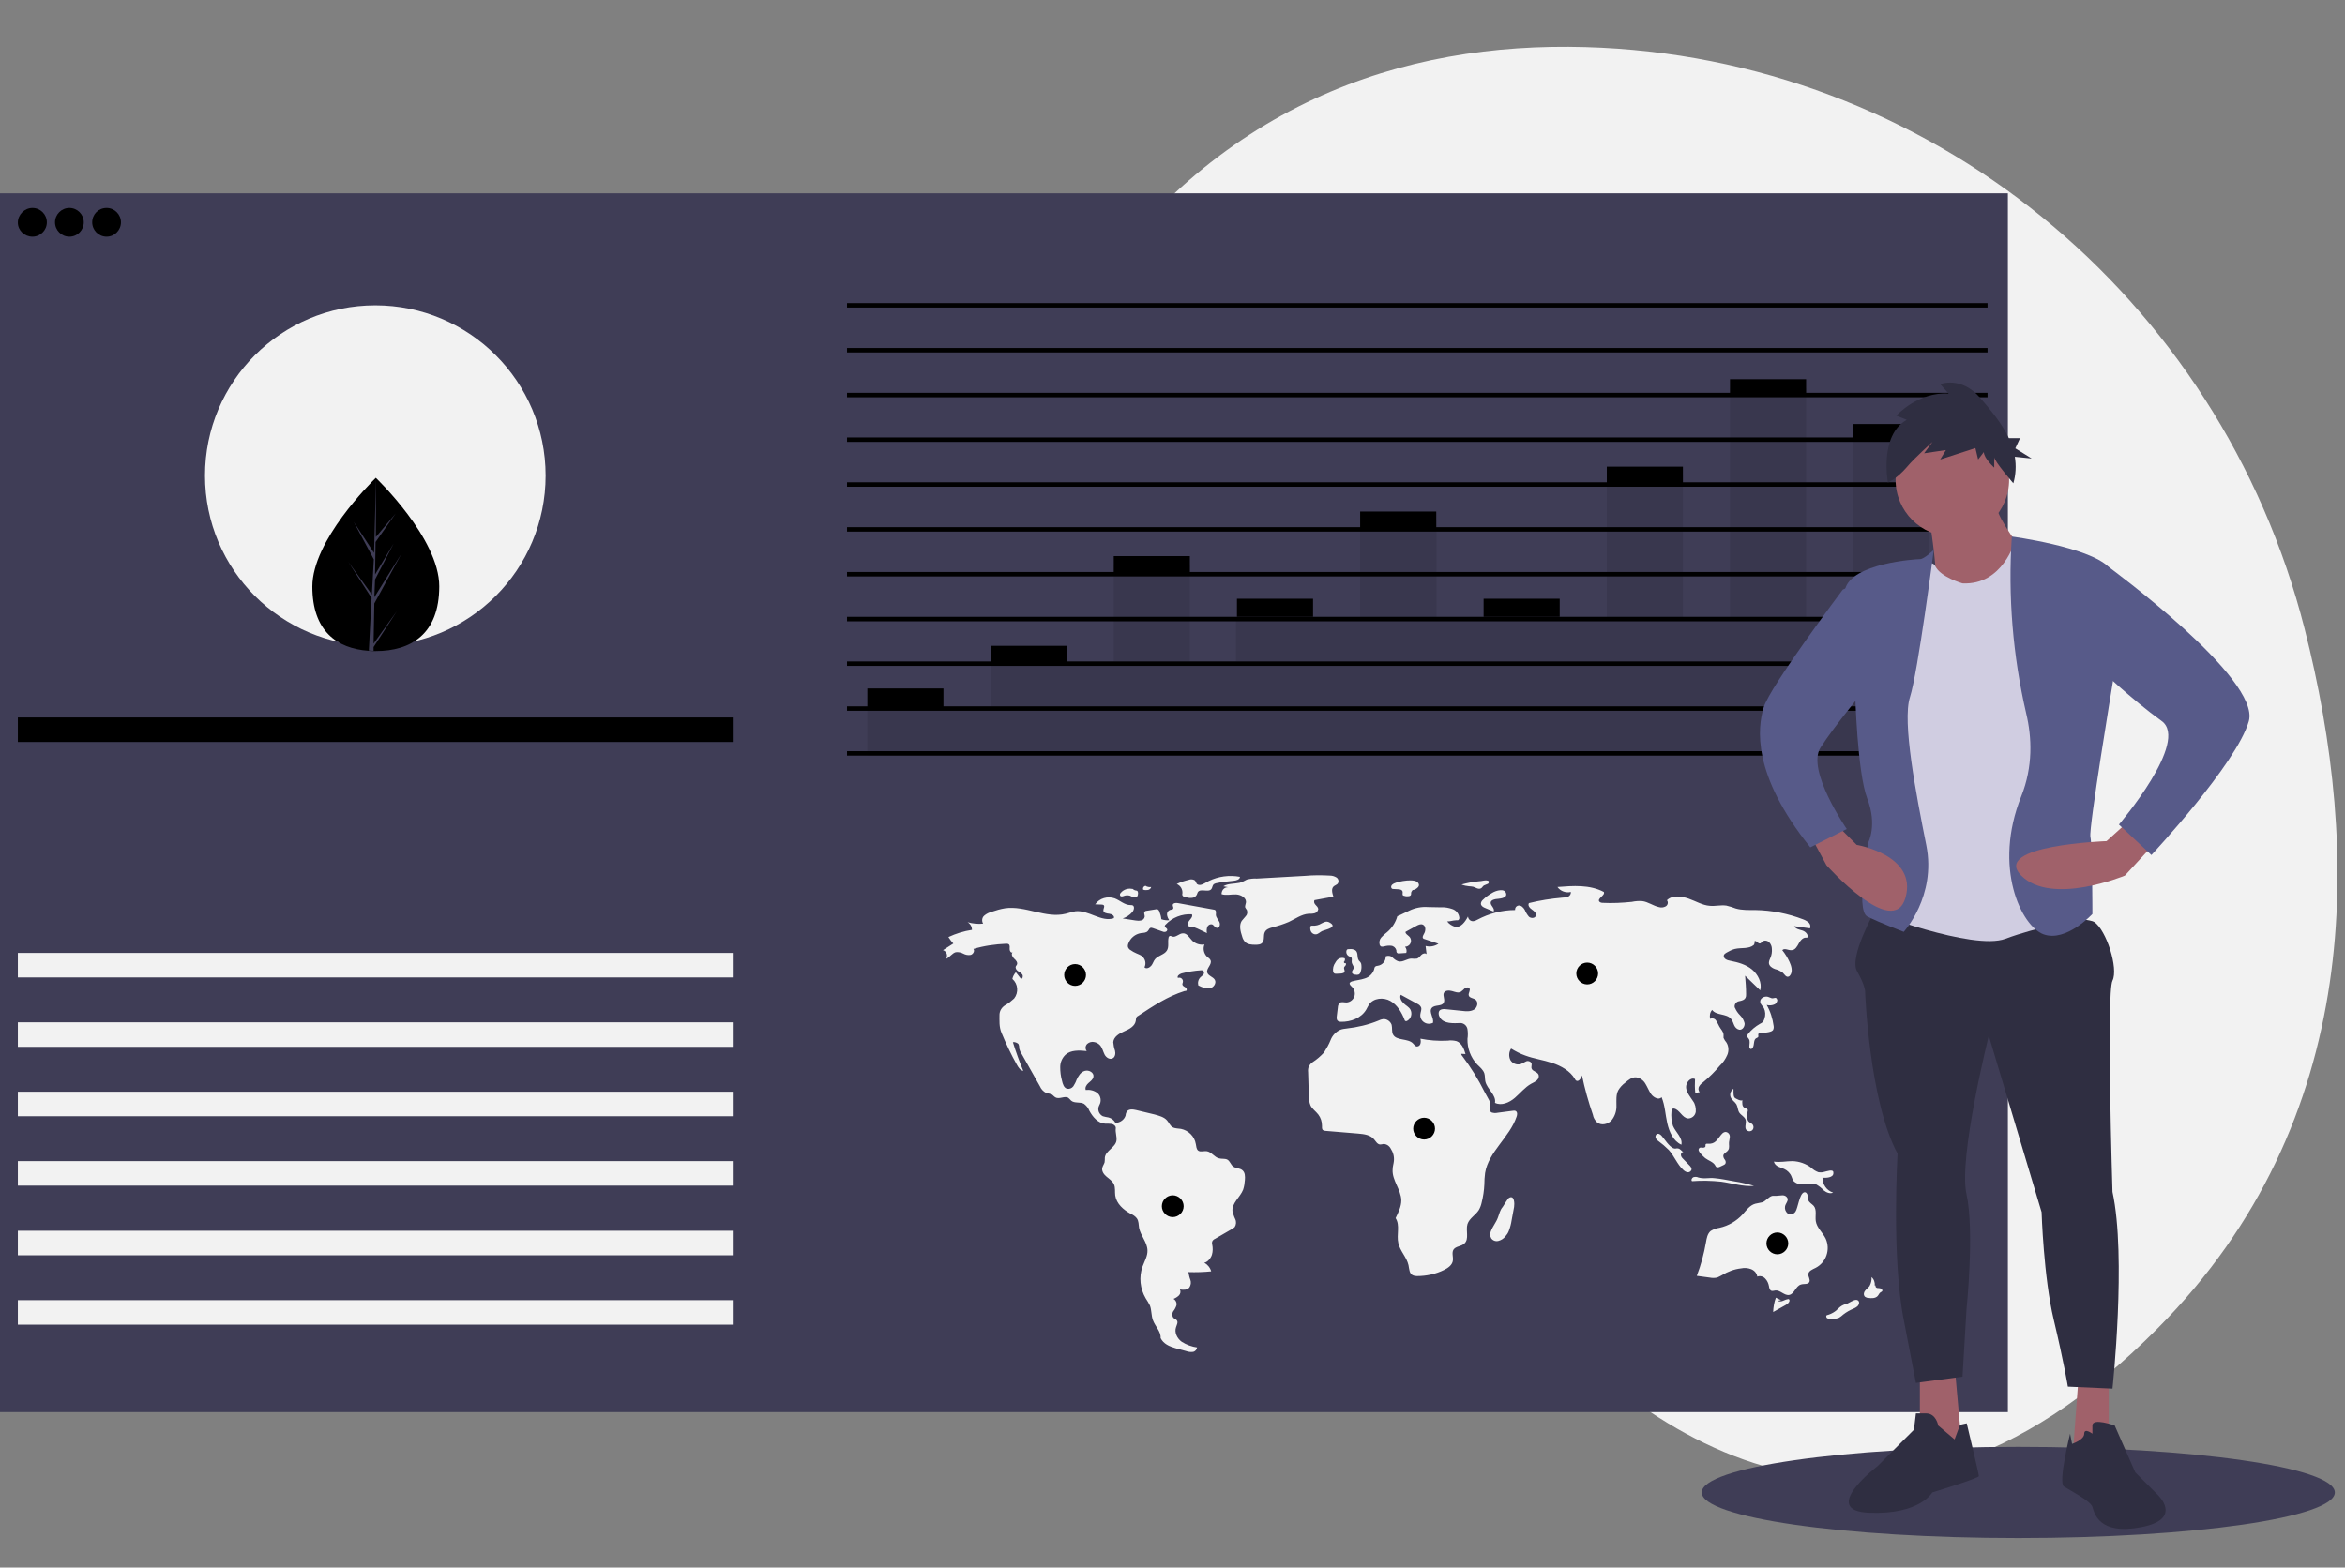 <svg version="1.1" id="b0a37f3a-1907-4368-876c-1460423e9ec9" xmlns="http://www.w3.org/2000/svg" x="0" y="0" viewBox="0 0 946 632.5" xml:space="preserve"><rect x="0" y="0" width="946" height="632.5" fill="#808080" stroke="none"/><style>.st0{fill:#f2f2f2}.st1{fill:#3f3d56}.st4{fill:#a0616a}.st5{fill:#2f2e41}.st7{fill:#575a89}</style><path class="st0" d="M929.7 253.7C895.6 119.6 777.9 22.9 639.6 19c-73.1-2.1-150 22.2-206 107-100.1 151.6 6.2 256.4 80.2 306.2 35.8 24.1 68 53.1 95.8 86.1 50 59.4 146.3 133.2 260.9 17.6 83.2-83.8 81.9-193 59.2-282.2z"/><ellipse class="st1" cx="814.2" cy="602.2" rx="127.7" ry="18.4"/><g id="面板_1_"><path id="面板" class="st1" d="M0 78h810v491.8H0z"/><path id="白杆" class="st0" d="M7.2 384.5h288.4v9.9H7.2v-9.9zm0 28h288.4v9.9H7.2v-9.9zm0 28h288.4v9.9H7.2v-9.9zm0 28h288.4v9.9H7.2v-9.9zm0 28.1h288.4v9.9H7.2v-9.9zm0 28h288.4v9.9H7.2v-9.9z"/><path id="地图" class="st0" d="M468.5 370.9c-.1-1.1-.4-2.1-.8-3.1-.1-.4-.4-.7-.7-.9-.2-.1-.5-.1-.7 0l-3.7.6c-.3 0-.6.1-.8.3-.5.5 0 1.3 0 2-.1.8-.7 1.5-1.5 1.6-.8.2-1.6.1-2.3 0l-5.1-.8c1.5-.5 2.9-1.4 3.9-2.6.7-.8 1-2.3.1-2.7-.3-.1-.6-.1-.9-.1-2.3 0-4.2-1.9-6.3-2.7-2.9-1-6.1-.1-7.9 2.4l2.7.1c.3 0 .5.1.7.2.6.5-.1 1.4-.1 2.2.1 1 1.4 1.2 2.4 1.3s2.3.9 1.8 1.8c-5 1.7-10.2-3.4-15.5-2.8-1.3.3-2.6.6-3.9 1-8 2-16.3-3.4-24.5-2.2-1.8.3-3.6.8-5.3 1.4-1.1.3-2.2.8-3.1 1.6-.9.8-1 2.2-.4 3.2-2.1.2-4.2 0-6.3-.6 1.1.6 1.8 1.8 1.8 3.1-3.3.5-6.5 1.5-9.5 2.9.6.9 1.2 1.8 2 2.6l-4.2 2.7c1.3.4 1.9 1.7 1.5 3-.1.2-.1.3-.2.5 1.5-.7 2.4-2.3 3.9-2.7 1-.1 2.1.1 3 .6s2 .7 3 .5c1-.3 1.7-1.6 1.1-2.4 4.3-1.3 8.7-1.9 13.2-2.1.3 0 .7 0 1 .2.6.4.4 1.3.4 2s.5 1.6 1.2 1.3c-.7.6-.1 1.9.6 2.5s1.6 1.6 1.1 2.5c-.1.2-.3.4-.4.6-.3.7.2 1.5.8 1.9.7.4 1.3.8 1.8 1.4.4.6.2 1.7-.5 1.8l-2.1-2.7c-.7.8-1.2 1.7-1.4 2.7 2.3 2 2.6 5.5.7 7.9-1.1 1-2.3 2-3.6 2.7-1.3.8-2.2 2.1-2.3 3.7 0 2.6-.2 5 .8 7.4 1.8 4.4 3.9 8.8 6.2 12.9.6 1.1 1.4 2.3 2.6 2.5-1.6-3.8-3-7.7-4.2-11.6.8-.1 1.6.2 2.2.7.3.6.4 1.3.4 2 .2.6.4 1.3.8 1.8l7.5 13.3c.5 1.2 1.4 2.1 2.5 2.7.8.1 1.6.4 2.3.6.5.3.9.9 1.5 1.2 1.6.9 3.8-.8 5.2.2.4.3.7.7 1.1 1.1 1.4 1.2 3.6.4 5.2 1.3.9.7 1.7 1.6 2.1 2.7 1.4 2.6 3.5 5.1 6.4 5.3.9 0 1.8 0 2.7.1.9.2 1.8 1 1.6 1.9-.2 1.5.5 3.2.3 4.8-.4 2.8-4.4 4.1-4.7 6.9 0 .6 0 1.2-.1 1.9-.2.7-.7 1.4-.9 2.1-.4 1.4.6 2.8 1.7 3.7s2.4 1.8 3 3.1c.6 1.4.3 3 .5 4.5.5 3.3 3.3 5.8 6.3 7.4.9.4 1.8 1 2.4 1.8.8 1.1.7 2.5.9 3.8.6 3.2 3.3 5.8 3.4 9.1.1 2.3-1.2 4.4-2 6.6-1.5 4.2-1 8.9 1.3 12.8.6.9 1.2 1.9 1.7 2.9.7 1.9.5 4 1.2 5.9.9 2.5 3.3 4.6 3.1 7.2 1.1 2.3 3.5 3.4 6 4.1l4.4 1.2c.8.3 1.7.4 2.6.3.9-.1 1.6-.9 1.7-1.8-2.2-.3-4.3-1.1-6.2-2.3-1.8-1.3-3-3.7-2.3-5.8.3-1 1-2.1.3-2.9-.4-.5-1-.6-1.4-1-.5-.8-.5-1.8 0-2.6.6-.7 1-1.5 1.3-2.4.2-1-.3-2.1-1.2-2.6.8-.3 1.6-.8 2.2-1.4.6-.6.8-1.6.4-2.4 1.3.2 2.9.3 3.8-.8.6-.9.8-2.1.4-3.1s-.6-2.1-.8-3.1c3.1.1 6.2 0 9.2-.3-.4-1.5-1.5-2.8-2.8-3.5 1.4-.2 2.7-1.9 3.1-3.2.4-1.4.4-2.8.1-4.2-.1-.4-.1-.7 0-1.1.2-.5.6-.9 1.1-1.1l6.9-4c.4-.2.8-.5 1.1-.8.6-.9.7-2.2.2-3.2s-.8-2.1-1.1-3.1c-.4-3.3 3.1-5.7 4.3-8.8.4-1.2.6-2.5.7-3.9s.1-3-1-3.9c-1-.9-2.6-.7-3.7-1.5-1-.7-1.3-2.2-2.4-2.8-1-.5-2.2-.2-3.3-.5-1.9-.4-3.1-2.7-5.1-2.9-1.1-.1-2.4.4-3.3-.2-.8-.6-.8-1.7-1-2.7-.5-3.1-3-5.5-6-6.1-1.1-.2-2.4-.1-3.4-.7s-1.4-1.8-2.2-2.7c-1.2-1.4-3.2-1.9-5-2.4l-7.5-1.8c-1.3-.3-3-.5-3.8.7-.2.4-.4.9-.4 1.4-.5 1.8-2.2 3-4.1 3.1-.6-1.1-1.6-1.9-2.8-2.2-.8-.1-1.5-.3-2.3-.5-1.6-.8-2.3-2.7-1.5-4.3 0-.1.1-.1.1-.2.9-1.6.6-3.6-.7-4.8-1.4-1.1-3.1-1.5-4.8-1.3-.4-1 .3-2.1 1.1-2.8s1.8-1.4 2-2.5c.3-1.7-1.8-2.9-3.5-2.4s-2.6 2.1-3.3 3.6c-.3.9-.8 1.8-1.3 2.6-.6.8-1.6 1.2-2.5 1-1.3-.3-1.8-1.9-2.1-3.3-.5-1.8-.7-3.6-.7-5.4 0-1.9.7-3.6 2.1-5 2.2-2 5.6-1.8 8.6-1.5-.7-.9-.6-2.1.2-2.9.8-.7 1.9-1 3-.7.9.2 1.7.7 2.3 1.4.8 1 1.1 2.4 1.7 3.6s2.1 2.2 3.3 1.5c1-.5 1.2-2 .9-3.1-.4-1.1-.6-2.2-.7-3.4.2-2.2 2.4-3.5 4.5-4.4s4.3-2.1 4.6-4.3c0-.4.1-.8.2-1.2.2-.4.5-.6.9-.8 5.9-3.9 11.8-7.8 18.5-9.9.3-.1.4 0 .7-.1.5-.3.2-1.1-.3-1.4s-1.1-.6-1.2-1.1c-.1-.4.2-.8.2-1.2.1-.8-.6-1.6-1.4-1.6-.2 0-.4 0-.6.1-.5-.7.5-1.5 1.4-1.8 2.6-.7 5.2-1.1 7.9-1.3.3 0 .6 0 .9.2.4.4.4 1 .1 1.5-.4.4-.8.8-1.2 1.1-.9.9-1.2 2.1-.9 3.3 1.4.7 2.9 1.4 4.5 1.2s2.9-2 2.2-3.4c-.7-1.3-2.7-1.6-3.1-3-.4-1.7 1.9-3.1 1.4-4.8-.2-.7-.9-1.1-1.5-1.6-1.3-1.3-1.7-3.3-1-4.9-1.8.3-3.6-.3-4.9-1.5-1.2-1.2-2.1-3.1-3.8-3-1.5 0-2.9 1.8-4.3 1.3-.4-.1-.7-.4-1.1-.2-.2.1-.4.4-.4.7-.4 1.7.3 3.7-.7 5.2-1 1.6-3.4 1.9-4.7 3.4-.7.8-.9 1.9-1.6 2.7s-2 1.4-2.7.6c.8-1.6.3-3.4-1-4.5-.7-.5-1.5-.8-2.2-1.1-.9-.4-1.7-.8-2.5-1.4-.4-.2-.7-.6-.9-1-.2-.5-.1-1.1.1-1.6.8-2.2 2.7-3.8 5.1-4.2 1-.1 2.2-.1 2.8-.9.4-.4.5-1 1-1.2.3-.1.7 0 1 .1l3.7 1.3c.4.2.9.3 1.3.2.5-.1.8-.5.8-.9-.1-.6-1.1-.9-1-1.5 0-.2.2-.4.3-.5 2.7-2.9 6.6-4.4 10.6-4.2.5.8-.3 1.7-.9 2.4s-1.1 1.8-.4 2.4c.3.2.6.2 1 .2.9.1 1.8.4 2.6.8 1.3.6 2.6 1.2 3.8 1.8-.2-.8-.1-1.7.1-2.4.3-.8 1.1-1.3 2-1.1.7.3 1.1 1.3 1.9 1.4 1.1.1 1.5-1.4 1-2.4s-1.3-1.8-1.4-2.8c0-.7.2-1.6-.3-2-.2-.1-.4-.2-.7-.2l-14.3-2.6c-.8-.2-2.1 0-2.1.8 0 .5.4 1 .2 1.4-.2.5-.9.4-1.4.6-.7.3-1.2 1.1-1.1 1.9s.4 1.5.9 2.2c-.8.1-2.2 0-3.2-.4zm-11.3-12.1c-1.8-.6-3.9 0-5.1 1.5-.3.3-.4.7-.2 1.1.3.5 1 .3 1.5.1.8-.3 1.6-.3 2.4-.1.5.2.9.5 1.4.6.5.2 1.1.1 1.5-.2.3-.4.4-.9.4-1.4 0-.3-.1-.7-.3-.9-.2-.1-.4-.2-.7-.2-.5-.1-1-.4-1.3-.8m5.5-1.1c-.6 0-1.2.5-1.2 1.1 0 .2 0 .4.1.5.6.2 1.3.2 1.9.1s1.2-.6 1.3-1.2c-.7.1-1.5 0-2.2-.4m17.4-2.5c-1.7.4-3.3.9-4.9 1.7 1.5.6 2.4 2.1 2.3 3.7-.1.3-.1.6 0 .9.2.4.7.6 1.2.7.8.2 1.7.4 2.5.3.9 0 1.7-.5 2.1-1.3.1-.4.3-.7.4-1 1.1-1.7 4.3.3 5.5-1.3.4-.6.4-1.4.9-1.9.3-.2.6-.3.9-.4 2.4-.5 4.7-.8 7.1-1 1.1-.1 2.6-.5 2.6-1.6-4.3-.8-8.7-.2-12.6 1.7-1.4.7-3.3 2.2-4.6 1.3-.5-.3-.5-1.3-1.2-1.7-.6-.3-1.5-.4-2.2-.1zm13.9 2.6l2 .4c-1.4-.1-2.6 1-2.7 2.5v.3c1.9.6 3.9 0 5.9.1s4.3 1.5 3.9 3.4c-.1.6-.4 1.2-.3 1.8.2.4.4.7.7 1.1.3.8.2 1.8-.4 2.4-.5.7-1.2 1.3-1.7 2-1.1 1.8-.5 4.2.2 6.3.2.8.6 1.5 1.1 2.1 1 1.1 2.7 1.2 4.1 1.2 1.1 0 2.3 0 3-.9.9-1.1.3-2.8.9-4.1.5-1.2 1.9-1.7 3.1-2 2.3-.6 4.5-1.3 6.6-2.2 2.6-1.2 5.1-3.1 8-3.3.8 0 1.6 0 2.4-.2.8-.2 1.4-.9 1.5-1.7-.1-.7-.6-1.2-1.1-1.7s-.8-1.3-.4-1.9l7.6-1.4c-.5-1.5-1-3.4.3-4.3.4-.3 1-.5 1.4-.9.6-.8.4-1.9-.4-2.5-.8-.5-1.7-.8-2.7-.8-3.3-.2-6.7-.2-10 .1l-19.5 1.1c-1.4-.1-2.7.1-4 .4-.9.5-1.9 1-2.9 1.3-2.3.5-4.6.2-6.6 1.4zm35.9 15.9c-.2 0-.4 0-.6.1-.1.1-.2.3-.2.4-.1.7 0 1.5.4 2.1s1.2 1 1.9.9c.9-.1 1.6-.9 2.4-1.3 1.3-.6 6.7-1.5 3-3.5-1.3-.7-2.1-.1-3.2.4-1.1.7-2.4 1-3.7.9zm32.9-17c-.4.2-.8.5-1 .9s-.1 1 .3 1.2c.2.1.3.1.5.1l1.8.1c.8 0 1.7.2 1.9.9.2.5-.2 1.2.2 1.6.2.1.4.2.6.2.6.2 1.2.2 1.8.1 1.3-.3.6-1.1 1-1.8.6-1.1.5-.4 1.6-1 .8-.5 1.9-1.3 1.2-2.4-1.1-2.2-8.1-.8-9.9.1zm35.2-1l-1 .1c-2.3.2-4.7.7-6.9 1.3 1 .4 2 .6 3 .7.6 0 1.1.1 1.7.2 1 .3 2 1.1 3 .7.6-.2.8-.9 1.3-1.2.3-.2 1.6-.6 1.8-.8 1.1-1.8-2-1.2-2.9-1zm4.6 4.7c-1.4.8-2.7 1.7-3.8 2.8-.5.4-.9 1-.9 1.7.1.9 1 1.4 1.8 1.7l3.3 1.4c.4-.6 0-1.3-.4-1.9s-.9-1.2-.7-1.9c.2-.8 1.1-1 1.9-1.2 1.3-.2 4.7-.2 4.3-2.2-.5-2.4-4.2-1.2-5.5-.4zm-.7 136.7c-.4.9-.3 1.9.2 2.8.7.9 1.8 1.3 2.9 1 1.1-.3 2-.9 2.7-1.7.6-.7 1.2-1.5 1.5-2.4.5-1.3.9-2.8 1.1-4.2l1-5.4c.2-1.2.2-4.9-2-3.7-.6.3-2 2.9-2.6 3.7-1.1 1.3-1.3 2.6-1.9 4.2-.7 2-2.2 3.7-2.9 5.7zm117.1 27.7c-.7-.3-1.4-.6-2.1-1-.7 1.9-1 3.8-1.1 5.8l5-2.8c.7-.4 1.6-1 1.6-1.9 0-.2-.1-.4-.3-.5-.1 0-.2-.1-.3 0-.7.1-1.4.4-2.1.7-.7.3-1.5.3-2.1 0m27.6 1.3c-.5.1-1.1.3-1.6.6-1.1.6-1.9 1.7-2.9 2.4s-2.1 1.2-3.3 1.5c-.3.3-.2.8.1 1.1l.1.1c.4.2.9.3 1.3.3 1.2.1 2.4-.1 3.5-.5.6-.4 1.2-.8 1.7-1.3 1.3-1 2.7-1.8 4.2-2.4.5-.2 1-.5 1.5-.9.9-.9 1-2.3-.3-2.6-1.2-.2-3.2 1.4-4.3 1.7zm11.6-7.5c.1-1.3-.3-2.5-1.3-3.4.1 1.3-.2 2.5-.8 3.6-.5.7-1.3 1.2-1.8 1.9-.6.7-.7 1.7-.1 2.4.4.3.9.5 1.4.5 1.3.2 2.8.2 3.7-.7.5-.5.7-1.3 1.3-1.6.2-.1.4-.2.6-.4.2-.4-.1-.9-.6-1.1s-.9-.1-1.4-.2-.9-.6-.6-1m-21-45.8c-.7.2-1.4.2-2.1.1-1.1-.4-2.1-1-2.9-1.8-2.2-1.7-4.9-2.6-7.6-2.7-2.5 0-5 .6-7.5.2.2.9.9 1.6 1.7 2s1.7.6 2.5 1c1.3.6 2.4 1.7 2.9 3 .2.6.5 1.3.8 1.8 1 1 2.4 1.5 3.7 1.3 1.8-.1 3.6-.6 5.3 0 1.2.7 2.3 1.5 3.2 2.5 1.1.9 2.6 1.5 3.8.9-2.6-.8-4.3-3.3-4.3-6 1.2.1 4.6.1 4.4-2 .1-1.7-2.8-.5-3.9-.3zm-15.6 13.9c.2-1.2 1.4-2.2 1-3.3-.4-.8-1.1-1.2-2-1.2-.8 0-1.6.2-2.4.2h-1.6c-1.6.3-2.6 2-4.1 2.6-1 .2-1.9.4-2.9.6-2.2.6-3.6 2.6-5.1 4.3-2.5 2.7-5.7 4.6-9.3 5.4-1.3.2-2.5.6-3.6 1.3-1.3 1.1-1.6 2.9-1.9 4.6-.8 4.6-2 9.1-3.7 13.5l5.2.7c1 .2 2 .2 3 0 .7-.3 1.3-.6 2-1 2.3-1.4 4.9-2.4 7.6-2.7 1.4-.3 2.8-.2 4.1.3s2.3 1.6 2.5 3c1.1-.4 2.4-.1 3.2.8.8.8 1.3 1.9 1.5 3 .1.7.3 1.6.9 1.9.5.2 1.2 0 1.7-.1 2-.2 3.7 2.2 5.6 1.8 2.1-.4 2.6-3.6 4.7-4.2 1.2-.4 2.8.1 3.4-1 .5-1-.5-2.1-.4-3.2.1-1.3 1.7-1.9 2.9-2.5 4.3-2.2 6.1-7.4 4.1-11.8-1.2-2.5-3.6-4.4-4-7.1-.3-2.1.5-4.5-.8-6.1-.7-.8-1.8-1.3-2.2-2.3-.2-.7-.3-1.3-.3-2-.1-.7-.7-1.4-1.4-1.2-1.9.5-2.5 6.4-3.5 7.8-.7 1.1-2.2 1.4-3.3.6-.7-.7-1.1-1.7-.9-2.7zm-35-11.7c-.6-.3-1.3-.3-2-.1-.6.3-1 1.2-.5 1.6 3.9-.3 7.8-.2 11.7.2 4.5.6 8.9 2.1 13.3 1.7-2.6-.8-5.2-1.4-7.8-1.8l-4.4-.8c-1.2-.2-2.4-.4-3.6-.5-2.4-.3-4.2.4-6.7-.3zm3.9-13.6c-.3 0-.7-.1-.9.2-.2.3 0 .6-.1.9-.1.4-.7.5-1.1.5-.4-.1-.8-.1-1.2 0-.4.3-.6.8-.4 1.2.2.4.4.8.7 1.1.6.7 1.2 1.3 1.9 1.9 1.3 1 3.2 1.5 4 2.9.1.3.3.5.5.7.5.2 1 .1 1.4-.1l1.5-.7c.3-.1.5-.3.7-.5.3-.5.2-1.2-.2-1.7s-.6-1-.6-1.6c.1-1 1.5-1.4 2-2.3.6-.9.2-2.1.3-3.1.1-1.2.9-2.8-.4-3.8-1.1-.8-2.1-.1-2.8.8-1.6 1.9-2.3 3.8-5.3 3.6zm9.3-18.5c.5 1 1.6 1.6 2.2 2.6.6 1.1.5 2.4 1.2 3.4s2.1 1.6 2.5 2.8c.4 1.3-.5 2.9.2 4 .6.7 1.6.9 2.4.3l.1-.1c.7-.7.6-1.9-.1-2.5-.5-.4-1.1-.6-1.5-1.1-.2-.3-.3-.6-.4-.9-.2-1-.2-2 .1-2.9.1-.2.1-.5.1-.8-.2-.5-.8-.5-1.3-.8-1.1-.5-1-2-.9-3.2-.1.8-2.9-.5-3.2-1-.6-.9-.3-2.6-.4-3.5-1.2.9-1.7 2.4-1 3.7zm-27.9 15.4c-.5-.6-1.3-1.2-2-.8-.5.3-.7 1-.5 1.5s.6 1 1.1 1.3c1.5 1.1 2.9 2.3 4.2 3.6 2.2 2.4 3.4 5.8 5.8 8 .5.5 1.1.9 1.8 1s1.4-.4 1.6-1.1c0-.6-.3-1.1-.7-1.5-.9-1-2-2-2.9-3-.4-.4-.7-.9-.7-1.5s.5-1.2 1.1-1c-.7-.2-1.2-1.3-2.2-1.5-.8-.2-1 .3-2-.1-1.8-.9-3.3-3.4-4.6-4.9zm44.4-55.6c-.5-.2-1.1-.4-1.6-.6-1.4-.4-3.3.6-3.1 2.1.1 1 1 1.6 1.5 2.5.6 1.3.7 2.8.2 4.2-.1.4-.3.8-.5 1.2-.4.4-.8.7-1.3.9-1.9 1.1-3.6 2.5-4.9 4.2l-.3.6c-.1.5.4.8.7 1.3.6.9.2 2.1.2 3.2 0 .3.1.6.4.8.4.2.8-.1 1-.5.7-1.2.2-3.2 1.4-3.8.2-.1.5-.2.7-.4.3-.3 0-.8.1-1.2.2-.6 1-.6 1.6-.6 1.1 0 2.2-.1 3.2-.4.4-.1.8-.3 1.1-.6.3-.5.4-1.1.3-1.7-.4-3-1.3-5.9-2.8-8.5 1.1.3 2.2.2 3.3-.3.5-.3 1.2-1.3.9-1.9-.4-1.2-1.2-.4-2.1-.5zM573 419.1c.2.7.2 1.4 0 2.1s-.9 1.2-1.7 1c-.5-.2-.8-.7-1.2-1.1-2.1-2.3-6.9-1-8.2-3.8-.5-1.2-.2-2.5-.5-3.8-.5-1.4-1.9-2.4-3.4-2.3-.7.1-1.3.3-1.9.6-4.1 1.7-8.5 2.7-12.9 3.2-.8.1-1.7.2-2.5.5-1.8.8-3.2 2.3-3.9 4.1-.7 1.8-1.7 3.5-2.7 5.1-1.4 1.5-2.9 2.8-4.6 3.9-.6.4-1.1 1-1.5 1.6-.3.8-.4 1.6-.3 2.4l.3 9.8c0 1.3.2 2.5.7 3.7.7 1.4 2.1 2.3 3.1 3.6 1 1.3 1.5 2.9 1.5 4.5 0 .6-.1 1.4.4 1.8.3.2.7.3 1 .3l13.2 1.1c2.3.2 4.9.5 6.4 2.3.7.8 1.3 2 2.4 2.1.5 0 .9-.1 1.4-.2 1.2 0 2.3.7 2.9 1.8 1 1.5 1.5 3.3 1.3 5.1-.1 1.1-.5 2.2-.5 3.4-.3 4.3 3.4 8.1 3.5 12.4 0 2.6-1.2 4.9-2.3 7.2 1.9 2.9.3 6.7 1.1 10.1.7 3.2 3.4 5.7 4.1 8.9.3 1.5.3 3.3 1.6 4 .6.3 1.2.4 1.8.4 3.8 0 7.6-.8 11-2.5 1.6-.8 3.3-2 3.5-3.8.2-1.4-.5-3 .2-4.3.9-1.5 3.1-1.3 4.4-2.5 2.1-1.8.5-5.3 1.3-7.9.8-2.4 3.3-3.6 4.6-5.7.5-.9.9-1.9 1.1-2.9.6-2.4 1-4.9 1.1-7.4 0-1.5.1-3 .3-4.6 1.4-8.6 9.9-14.4 12.7-22.7.3-.8.4-1.8-.3-2.3-.4-.2-.9-.2-1.3-.1l-6.1.8c-.8.2-1.5.1-2.3-.1-.7-.3-1.1-1.1-.8-1.9 1-1.9-1.1-4.3-2-6.2-2.6-5.2-5.6-10.1-9.1-14.7-.2-.2-.4-.5-.4-.9l1.7.1c-.6-2.1-1.5-4.4-3.6-5.2-1.2-.3-2.4-.4-3.6-.2-3.9.2-7.5-.1-11-.8zm10.8-47.3c.8 1.1 2 1.8 3.3 2.2 2.3.3 4-2.1 5.1-4.2.1 1.1 1 2 2.2 1.9.6-.1 1.1-.3 1.6-.6 4.7-2.5 9.9-3.9 15.2-3.9-.1-.8.4-1.6 1.3-1.8 1.1-.2 2 .7 2.6 1.7.4 1 1 2 1.7 2.8.8.7 2.4.7 2.8-.4.3-1-.7-1.9-1.6-2.5s-1.8-1.7-1.2-2.6c4.4-1.1 8.9-1.8 13.5-2.2.8 0 1.5-.1 2.3-.4.7-.3 1.2-1.1 1.1-1.9-2 .5-4.2-.3-5.4-2 6.3-.5 13-1 18.7 2 .7 1.4-2.8 2.6-1.8 3.9.4.4.9.5 1.4.5 3.9.2 7.8 0 11.7-.4 1.4-.3 2.8-.4 4.2-.3 2.4.3 4.4 1.9 6.7 2.4.9.3 1.9.2 2.8-.3.8-.5 1.1-1.6.5-2.4v-.1c2.2-2.1 5.8-1.6 8.7-.6s5.6 2.7 8.6 2.9c2.2.2 4.4-.4 6.6-.1 1.3.3 2.6.7 3.9 1.2 2.5.7 5.2.6 7.8.6 6.6.1 13.2 1.4 19.4 3.8.8.3 1.5.7 2.2 1.3.6.6.8 1.5.5 2.3l-6.4-.9c.6 1.2 2.2 1.4 3.4 1.8s2.6 1.8 1.8 2.9c-1.4-.4-2.6.9-3.3 2.2s-1.5 2.8-3 2.8c-1.3.1-2.8-1-3.7 0 1.2 1.5 2.1 3 2.9 4.7.8 1.7 1.4 3.9.3 5.4-.2.3-.4.5-.8.6-.9.2-1.5-.9-2.2-1.6-.9-.7-2-1.2-3.2-1.5-1.1-.4-2.3-1.2-2.4-2.4 0-.7.3-1.5.6-2.1.5-1.1.7-2.4.6-3.6 0-1-.4-2-1.1-2.7-.7-.7-1.9-.9-2.7-.3-.4.3-.6.8-1.1.8-.8 0-1.5-1.4-2.1-.9.1.5 0 1.1-.3 1.5-2 1.7-5 1-7.6 1.6-1.2.3-2.4.9-3.4 1.5-.4.2-.7.5-1 .8-.3.7 0 1.4.6 1.8s1.3.6 2 .7c3.1.6 6.3 1.5 8.7 3.5s4.1 5.3 3.3 8.4l-6.1-5.9c.2 2.5.4 4.9.4 7.4 0 .5 0 1-.2 1.4-.4 1-1.6 1.3-2.7 1.5-1.1.2-1.9 1.3-1.7 2.4 0 .1 0 .2.1.2.5 1.2 1.2 2.2 2.1 3.1.9.9 1.5 2 1.8 3.2.1 1.3-.8 2.7-2.1 2.6-1-.2-1.7-.9-2.1-1.8-.3-.9-.7-1.8-1.3-2.6-1.8-2.2-6-1.3-7.6-3.6-.9 1-1.1 2.3-.8 3.6.9-.4 1.9-.1 2.4.7.5.8.9 1.6 1.3 2.4.6 1.1 1.6 2 1.7 3.2v1.4c.3.7.7 1.3 1.2 1.9.9 1.5 1 3.4.3 5s-1.7 3.1-3 4.3c-2 2.4-4.1 4.5-6.5 6.5-.7.5-1.4 1.1-1.8 1.8-.5.8-.4 1.8.2 2.4-.5 0-1.3.3-1.8.3-.2-1.9-.2-3.8-.1-5.6-1.8-.9-3.8 1.5-3.6 3.5s1.7 3.7 2.8 5.4c.9 1.2 1.2 2.8 1.1 4.3-.2 1.5-1.5 2.7-3.1 2.7-2.4-.2-3.4-3.6-5.7-4-.2 0-.4 0-.6.1-.3.2-.4.7-.4 1.1-.2 1.9 0 3.9.6 5.8 1.1 2.6 4 4.8 3.4 7.6-3.3-1.5-4.9-5.2-5.7-8.7s-.9-7.2-2.3-10.5c-1 1.3-3.2.2-4.2-1.2-.9-1.3-1.5-2.9-2.3-4.2-.8-1.4-2.2-2.4-3.8-2.6-1.7-.1-3.1 1.1-4.4 2.2-1.1.8-2.1 1.9-2.8 3.1-.9 1.8-.7 3.9-.7 6 .1 2.2-.6 4.4-2 6.1-1.5 1.6-4.2 2.2-5.9.7-.8-.8-1.4-1.8-1.6-3-1.8-5.2-3.3-10.5-4.4-15.9-.3 1.2-1.4 2.8-2.4 2.1-.2-.2-.4-.4-.5-.7-1.9-3.2-5.5-5.2-9.1-6.4s-7.4-1.7-10.9-3c-2-.7-3.9-1.7-5.7-2.8-.9 1.4-1 3.1-.3 4.6.8 1.4 2.5 2.1 4.1 1.7.8-.3 1.5-.8 2.2-1.1.8-.4 1.7-.1 2.2.6.3.7-.2 1.6.1 2.3.4 1.1 2.1 1.2 2.7 2.3.4.8.1 1.8-.6 2.4-.7.6-1.5 1-2.3 1.4-2.5 1.4-4.4 3.8-6.6 5.7s-5.4 3.3-8 2c.6-3.2-3.2-5.5-3.9-8.7-.2-1-.1-2.2-.4-3.2-.5-1.5-1.8-2.5-2.9-3.6-2.6-2.8-4-6.5-3.9-10.3.2-1.3.2-2.6 0-3.9s-1.3-2.4-2.7-2.5c-3 .1-6.8.4-8.4-2.2-.6-.9-.8-2.3 0-3 .6-.4 1.4-.5 2.2-.4l6.8.7c1.6.2 3.3.3 4.7-.5s1.9-3 .7-4c-.9-.7-2.6-.7-2.8-1.8-.2-.9.8-2 .3-2.8-.4-.6-1.3-.4-1.9 0-.5.5-1 1-1.6 1.4-1.1.6-2.4 0-3.5-.3s-2.7-.4-3.3.7c-.6 1.2.6 2.8-.1 4-.8 1.6-3.6.7-4.8 2.1-1.3 1.6.9 3.9.5 6-1.2.6-2.6.5-3.6-.2-1.1-.7-1.7-2-1.5-3.3.1-.9.6-1.8.3-2.7-.3-.7-.9-1.2-1.6-1.5l-6.6-3.6c-.6 1.1.2 2.5 1.1 3.4s2.2 1.5 2.8 2.6c.8 1.6.3 3.6-1.3 4.5-.2.1-.4.2-.7.1-.2-.1-.4-.3-.4-.6-1.2-3-2.9-5.9-5.7-7.5s-6.8-1.2-8.6 1.4c-.4.6-.7 1.3-1.1 2-2 3.5-6.3 5.1-10.3 5-.4 0-.8-.1-1.1-.3-.7-.4-.6-1.4-.5-2.2l.4-3.3c0-.7.3-1.3.7-1.8.7-.6 1.8-.2 2.8-.2 1.5-.1 2.7-1.1 3.2-2.5.4-1.4 0-2.9-1.1-3.9-.4-.4-1-.9-.8-1.5.2-.3.5-.5.9-.6 1.7-.5 3.5-.6 5.2-1.2 1.7-.5 3.1-1.8 3.7-3.5.1-.5.2-1.2.7-1.4.2-.1.5-.2.8-.2 1.9-.3 3.3-1.9 3.2-3.8.9-.4 2-.3 2.7.4.7.7 1.5 1.3 2.4 1.6 1.8.5 3.5-1.1 5.3-1.1.8.1 1.5.1 2.3 0 .7-.3 1.2-1 1.7-1.5s1.5-.9 2.1-.3l-.4-3.3c1.8.5 3.7.1 5.2-.9l-5.7-1.9c-.2 0-.4-.1-.5-.3-.4-.4 0-1.1.3-1.7.8-1.2.9-3.2-.4-3.8-.9-.4-1.9.1-2.8.6L567 376c-.1.8.8 1.2 1.4 1.8 1 .9 1.1 2.4.2 3.4-.5.5-1.1.8-1.8.8.6.7.8 1.7.5 2.5l-2.8.2c-.3.1-.6 0-.9-.2-.3-.3-.3-.7-.3-1.1-.3-1-1.1-1.7-2.1-1.8-1-.1-1.9 0-2.9.3-.4.1-.8.1-1.2 0-.2-.1-.4-.4-.5-.6-.3-1.1-.1-2.2.6-3 .7-.8 1.5-1.5 2.4-2.2 2-1.7 3.4-3.9 4.1-6.4 1.5-.6 3.1-1.5 4.7-2.2 2.4-1.2 5.1-1.7 7.7-1.5l5.2.1c1.6-.1 3.1.2 4.6.7s2.6 1.8 2.8 3.4c.1.4-.1.7-.3 1-.2.1-.4.2-.7.1-1.9.1-2.5.5-3.9.5zm-41.7 16.4c.4-.4.6-1 .4-1.5-1-.4-2.2-.2-3 .6-.3.3-.6.7-.8 1.1-.8 1.1-1.1 2.4-.9 3.7.1.3.2.5.5.7.2.1.4.1.6.1.8 0 1.5 0 2.3-.1.5-.1 1-.2 1.2-.6.2-.6-.3-1.2-.2-1.8.1-.3.3-.5.5-.7s.3-.5.3-.8c-.1-.3-.5-.4-.6-.2m3.6-5.6c-.7-.2-1.4-.2-2.1-.1-.2 0-.3 0-.4.1-.1.1-.2.2-.3.4-.3 1 .2 2 1.1 2.4.2.1.5.2.7.3.6.5.2 1.4.3 2.1.1.8.9 1.5.8 2.3-.1.6-.8 1.1-.7 1.8.1.7 1 .9 1.6.9.4.1.8 0 1.2-.1.4-.3.6-.6.7-1.1.3-.8.4-1.7.3-2.6 0-.4-.1-.8-.3-1.1-.2-.3-.4-.5-.7-.8-1.1-1.5.2-3.8-2.2-4.5z"/><circle id="圆" class="st0" cx="151.4" cy="191.9" r="68.7"/></g><g id="树叶"><path d="M177.2 236.6c0 19.3-11.5 26.1-25.6 26.1h-1c-.7 0-1.3 0-1.9-.1-12.8-.9-22.7-8-22.7-25.9 0-18.6 23.7-42 25.5-43.8l.1-.1s25.6 24.4 25.6 43.8z"/><path class="st1" d="M150.7 259.7l9.4-13.1-9.4 14.5v1.5c-.7 0-1.3 0-1.9-.1l1-19.3v-.1l.1-1.8-9.4-14.6 9.5 13.2v.4l.8-14.6-8.1-15.1 8.2 12.5.8-30.3v-.1.1l-.1 23.9 8-9.5-8.1 11.5-.2 13.1 7.5-12.5-7.5 14.5-.3 7.2 10.9-17.5-10.9 20-.3 16.2z"/></g><path id="自由色" d="M7.2 289.5h288.4v9.9H7.2v-9.9zm334.5-167.2h460.1v1.8H341.7v-1.8zm0 18.1h460.1v1.8H341.7v-1.8zm0 18.1h460.1v1.8H341.7v-1.8zm0 18h460.1v1.8H341.7v-1.8zm0 18.1h460.1v1.8H341.7v-1.8zm0 18.1h460.1v1.8H341.7v-1.8zm0 18.1h460.1v1.8H341.7v-1.8zm0 18.1h460.1v1.8H341.7v-1.8zm0 18h460.1v1.8H341.7v-1.8zm0 18.1h460.1v1.8H341.7V285zm0 18.1h460.1v1.8H341.7v-1.8zm8.2-25.3h30.7v7.2h-30.7v-7.2zm49.7-17.2h30.7v7.2h-30.7v-7.2zm49.7-36.2H480v7.2h-30.7v-7.2zm49.7 17.2h30.7v7.2H499v-7.2zm49.7-35.2h30.7v7.2h-30.7v-7.2zm49.8 35.2h30.7v7.2h-30.7v-7.2zm49.7-53.3h30.7v7.2h-30.7v-7.2zm49.7-35.3h30.7v7.2h-30.7V153zm49.7 18.1h30.7v7.2h-30.7v-7.2z"/><path id="图表" opacity=".1" d="M747.6 176.5v72.8h-19v-92.7h-30.7v92.7h-19v-57.4h-30.7v57.4h-68.7V210h-30.8v39.3h-50.1v17.6H480v-38.8h-30.7v38.8h-49.7V285h-49.7v19.9h428.5V176.5z"/><path id="地图标记" d="M433.7 389c2.4 0 4.4 2 4.4 4.4s-2 4.4-4.4 4.4-4.4-2-4.4-4.4 2-4.4 4.4-4.4zm39.4 93.3c2.4 0 4.4 2 4.4 4.4s-2 4.4-4.4 4.4-4.4-2-4.4-4.4 2-4.4 4.4-4.4zm167.2-93.9c2.4 0 4.4 2 4.4 4.4s-2 4.4-4.4 4.4-4.4-2-4.4-4.4 2-4.4 4.4-4.4zM717 497.3c2.4 0 4.4 2 4.4 4.4s-2 4.4-4.4 4.4-4.4-2-4.4-4.4 2-4.4 4.4-4.4zM574.5 451c2.4 0 4.4 2 4.4 4.4s-2 4.4-4.4 4.4-4.4-2-4.4-4.4 2-4.4 4.4-4.4z"/><path id="actions" d="M13.1 83.9c3.2 0 5.8 2.6 5.8 5.8s-2.6 5.8-5.8 5.8-5.9-2.5-5.9-5.7 2.7-5.9 5.9-5.9zm14.9 0c3.2 0 5.8 2.6 5.8 5.8s-2.6 5.8-5.8 5.8-5.8-2.6-5.8-5.8 2.6-5.8 5.8-5.8zm15 0c3.2 0 5.8 2.6 5.8 5.8s-2.6 5.8-5.8 5.8-5.8-2.6-5.8-5.8 2.5-5.8 5.8-5.8z"/><g id="人物"><path class="st4" d="M778.2 207.9s3.3 22.1 2.5 23.7c-.8 1.6 2.5 10.6 15.6 8.2 13.1-2.5 18-19.7 18-19.7s-10.6-13.9-9-18l-27.1 5.8zm-3.7 346v27l17.2 5.8-3.3-36.9zm63.9 3.3l-2.5 33.5 14.8-9v-27z"/><path class="st5" d="M756.5 367.2s-10.6 18.8-7.4 24.6c3.3 5.7 3.3 8.2 3.3 8.2s1.6 44.2 13.1 65.5c0 0-2.5 41.8 2.5 67.1l4.9 25.4 18.8-2.5 1.6-27s3.3-31.9 0-46.7c-3.3-14.7 9-63.9 9-63.9l21.3 71.2s.8 26.2 4.9 43.4c4.1 17.2 5.7 27 5.7 27l18 .8s5.7-53.2 0-79.4c0 0-2.5-80.2 0-85.2 2.5-4.9-2.5-20.5-7.4-23.7-4.8-3.2-88.3-4.8-88.3-4.8zm25.4 208s-.8-4.9-4.9-4.9h-4.1l-.8 6.6-14.7 14.7s-23.7 18-3.3 18.8c20.5.8 25.4-8.2 25.4-8.2s18.8-5.7 18.8-6.6-4.9-21.3-4.9-21.3l-2.7.6-2.2 5.9-6.6-5.6zm71.2 0s-9-3.3-9 0v3.3s-3.3-2.5-3.3 0-4.9 4.1-4.9 4.1l-.8-4.1s-4.9 19.7-2.5 21.3c2.5 1.6 10.6 5.7 11.5 8.2.8 2.5 2.5 11.5 19.7 8.2s6.6-13.1 6.6-13.1l-9-9-8.3-18.9z"/><circle class="st4" cx="787.6" cy="193.6" r="22.9"/><path d="M791.7 235.4s-8.9-2.5-11-7-18.5 3.7-18.5 3.7l-5.7 72.1-2 63.5s41.4 16 54.5 11.1 28.7-7.4 28.7-7.4l2.5-122.8-4.1-22.9s-19.3-8.1-23.2-7.3c-.1-.2-4.8 17.8-21.2 17z" fill="#d0cde1"/><path class="st7" d="M780.1 221.9s-3.9 3.7-5.5 3.7-27.8 1.6-30.3 12.3c-2.5 10.6 4.1 41.8 4.1 41.8s.8 31.9 4.9 42.6c4.1 10.6.4 17.6.4 17.6s-5.3 27.4-.4 29.9S768 376 768 376s13.2-14.4 9.1-34.9-9.8-49.9-6.6-59.8c3.2-9.9 9.6-59.4 9.6-59.4z"/><path class="st4" d="M731.1 338.5l5.7 10.6s27 30.3 31.9 13.1c4.9-17.2-19.7-21.3-19.7-21.3l-7.4-7.4-10.5 5z"/><path class="st7" d="M811.6 216.5s30.9 4.1 39.1 12.3c8.2 8.2 1.6 46.7 1.6 46.7s-9.8 59-9 62.2c.8 3.3.8 31.1.8 31.1s-10.6 11.5-19.7 8.2c-9-3.3-20.5-27-9-55.7 4.8-12 4.3-23.8 2-33.4-5.4-23.3-7.4-47.4-5.8-71.4z"/><path class="st4" d="M858 332l-8.2 7.4s-46.7 1.6-34.4 13.9 41.8 0 41.8 0l10.6-11.5-10.6-9.8h.8z"/><path class="st5" d="M769.2 169.4l-4.2-1.7s8.8-9.7 21.1-8.9l-3.4-3.8s8.4-3.4 16.1 5.5c4 4.7 8.7 10.1 11.6 16.3h4.5l-1.9 4.1 6.6 4.1-6.8-.7c.6 3.6.4 7.3-.6 10.7 0 0-7.7-8.9-7.7-10.5v4.2s-4.2-3.8-4.2-6.3l-2.3 3-1.1-4.6-14.2 4.6 2.3-3.8-8.8 1.3 3.4-4.6s-7.4 6.6-10.3 10.1c-4.1 4.8-7.7 6.3-7.7 6.3s-3.6-19 7.6-25.3z"/><path class="st7" d="M750.8 234.6l-7.4 3.3s-29.5 39.3-31.9 47.5c-2.5 8.2-4.9 27 18.8 56.5l14.7-7.4s-16.4-23.7-10.6-32.8 18.8-24.6 18.8-24.6l-2.4-42.5zm95-6.6l4.9.8s61.4 45 56.5 62.2-39.3 54-39.3 54l-13.1-12.3s28.7-33.6 17.2-41.8c-11.5-8.2-26.2-22.1-26.2-22.1V228z"/></g></svg>